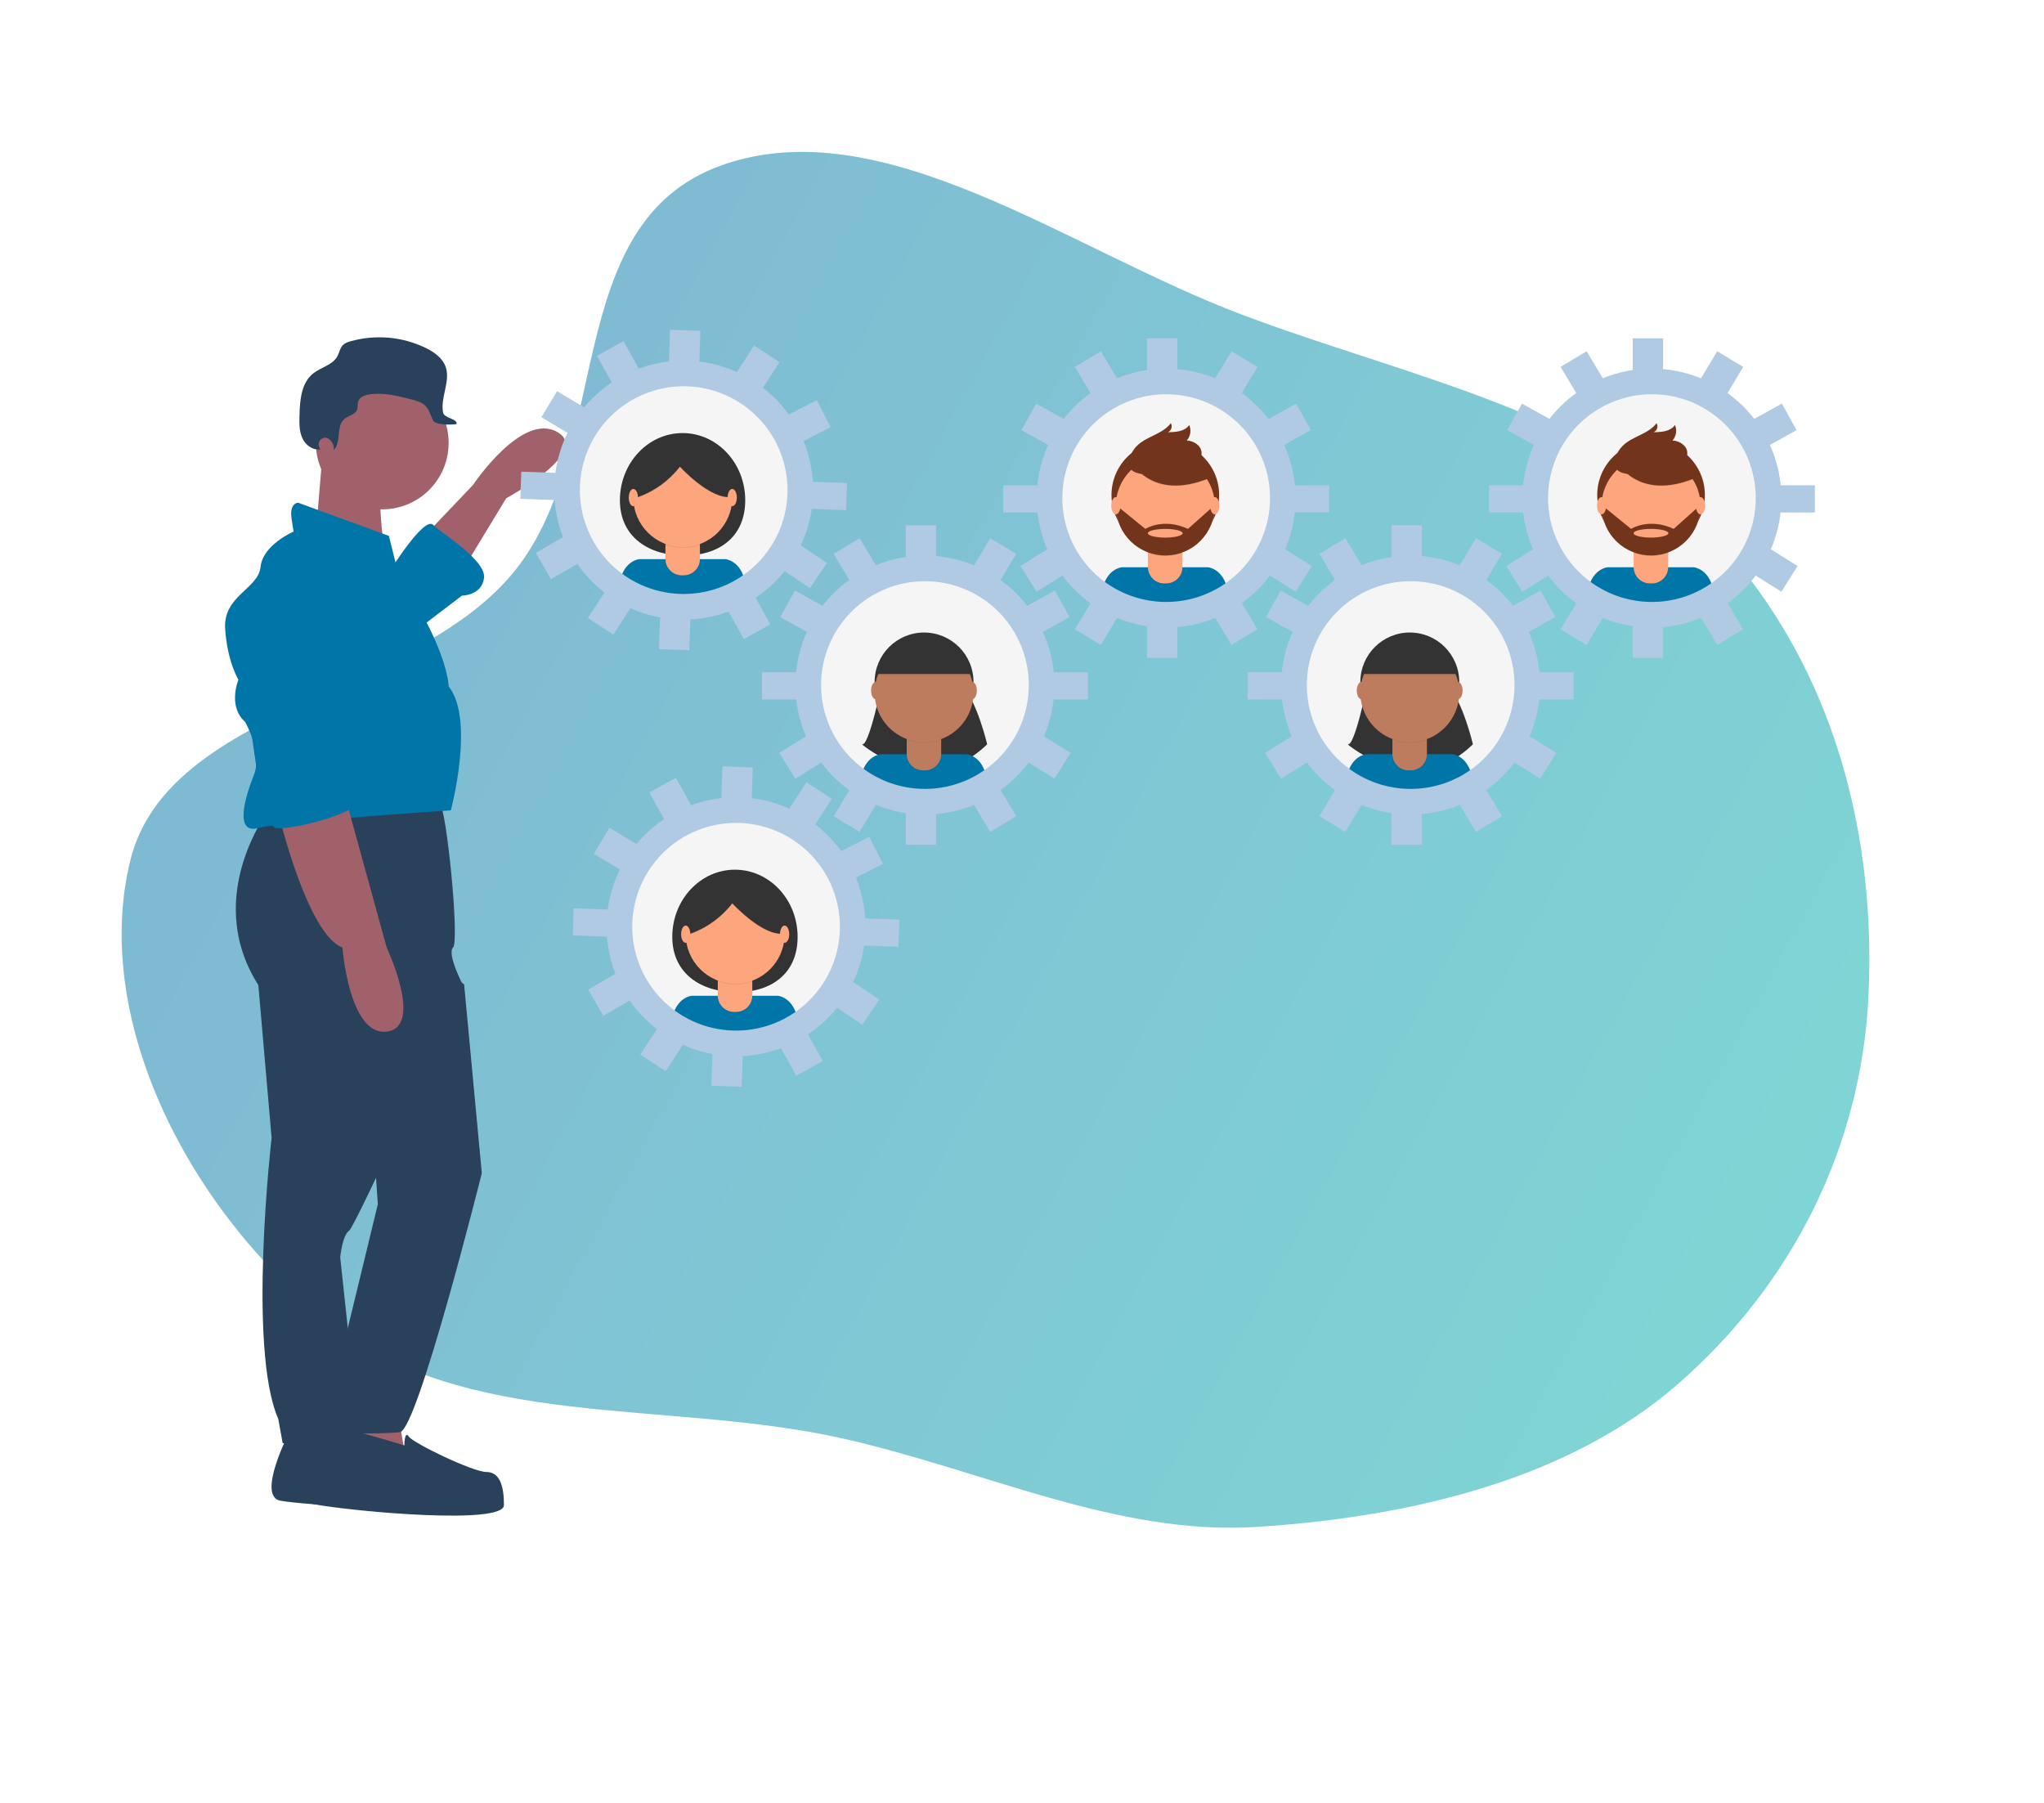 <svg width="144" height="127" viewBox="0 0 144 127" fill="none" xmlns="http://www.w3.org/2000/svg">
<path opacity="0.5" fill-rule="evenodd" clip-rule="evenodd" d="M59.246 101.304C46.846 98.547 32.651 100.842 22.998 92.989C12.854 84.737 6.498 71.427 9.188 60.582C11.816 49.987 28.81 48.978 36.014 40.514C43.325 31.924 39.31 15.753 50.84 11.643C62.163 7.606 75.285 17.568 87.487 22.162C99.376 26.639 112.794 29.128 121.006 38.064C129.445 47.249 132.162 59.197 131.632 70.204C131.124 80.729 126.305 90.477 118.139 97.556C110.587 104.103 99.684 106.851 88.538 107.56C78.621 108.191 69.242 103.526 59.246 101.304Z" fill="url(#paint0_linear)"/>
<g clip-path="url(#clip0)">
<path d="M30.203 37.438L33.321 34.164C33.321 34.164 36.75 29.02 39.245 30.423C41.739 31.826 35.659 35.1 35.659 35.1L32.541 40.244L30.203 37.438Z" fill="#A0616A"/>
<path d="M20.383 100.883C20.383 100.883 18.044 105.403 19.759 105.715C21.474 106.027 29.892 106.495 30.047 106.027C30.203 105.559 31.45 104 30.515 103.377C29.58 102.753 25.838 102.286 25.838 102.286L24.591 101.039L20.383 100.883Z" fill="#2A415C"/>
<path d="M19.135 56.768C19.135 56.768 14.147 63.003 18.2 69.395L19.135 80.151C19.135 80.151 17.421 94.96 19.603 99.948L19.915 101.663H25.371L23.968 88.568C23.968 88.568 24.124 87.01 24.591 86.698C25.059 86.386 32.697 69.55 32.697 69.55C32.697 69.55 31.45 67.212 31.918 66.745C32.386 66.277 31.45 56.924 30.983 56.612C30.515 56.3 19.135 56.768 19.135 56.768Z" fill="#2A415C"/>
<path d="M28.021 99.48L28.644 103.065L22.565 102.754L23.344 98.856L28.021 99.48Z" fill="#A0616A"/>
<path d="M26.93 35.879C29.512 35.879 31.606 33.786 31.606 31.203C31.606 28.62 29.512 26.526 26.93 26.526C24.347 26.526 22.253 28.62 22.253 31.203C22.253 33.786 24.347 35.879 26.93 35.879Z" fill="#A0616A"/>
<path d="M22.721 31.982L22.253 37.594L27.241 39.932C27.241 39.932 26.384 34.71 27.008 33.307L22.721 31.982Z" fill="#A0616A"/>
<path d="M27.865 39.621L27.397 37.75L21.006 35.412C21.006 35.412 20.383 35.412 20.538 36.503C20.694 37.594 20.694 37.439 20.694 37.439C20.694 37.439 18.512 38.374 18.356 39.933C18.2 41.492 15.706 41.959 15.862 44.297C16.018 46.636 16.797 47.883 16.797 47.883C16.797 47.883 16.018 49.754 17.265 50.845C17.265 50.845 18.512 53.027 17.888 54.586C17.265 56.145 16.485 58.795 18.2 58.327C19.915 57.859 31.762 57.08 31.762 57.08C31.762 57.08 33.477 50.689 31.606 48.35C31.606 48.35 31.606 46.948 30.203 44.142C28.8 41.336 27.865 39.621 27.865 39.621Z" fill="#0076A8"/>
<path d="M19.603 57.235C19.603 57.235 21.63 65.809 24.124 66.744C24.124 66.744 24.591 72.98 27.241 72.668C29.891 72.356 27.241 66.744 27.241 66.744L24.28 55.988L19.603 57.235Z" fill="#A0616A"/>
<path d="M27.553 40.088C27.553 40.088 29.892 36.347 30.515 36.971C31.139 37.594 34.256 39.465 34.1 40.712C33.944 41.959 32.541 41.959 32.541 41.959L29.268 44.453L27.553 40.088Z" fill="#0076A8"/>
<path d="M30.827 67.992L32.697 69.337L33.944 82.645C33.944 82.645 29.424 100.728 28.177 100.884C26.93 101.04 21.785 101.04 21.941 100.572C22.097 100.104 22.877 98.234 22.877 97.766C22.877 97.299 24.502 93.559 24.502 93.559L26.618 84.828L26.15 77.969L30.827 67.992Z" fill="#2A415C"/>
<path d="M28.488 101.818C28.488 101.818 21.941 99.792 21.63 100.26C21.318 100.727 19.238 105.441 22.149 105.968C25.059 106.495 35.503 107.43 35.503 106.027C35.503 104.624 35.191 103.689 34.256 103.689C33.321 103.689 29.112 101.662 28.8 101.195C28.488 100.727 28.488 101.818 28.488 101.818Z" fill="#2A415C"/>
<path d="M22.495 31.51C22.301 31.109 22.732 30.673 23.12 30.893L23.128 30.898C23.264 30.98 23.372 31.101 23.44 31.245C23.508 31.389 23.532 31.549 23.509 31.706C24.071 31.145 23.656 30.021 24.264 29.509C24.545 29.272 25.001 29.22 25.146 28.882C25.23 28.685 25.172 28.452 25.247 28.251C25.357 27.953 25.708 27.829 26.023 27.782C27.011 27.635 28.01 27.885 28.978 28.134C29.334 28.226 29.708 28.327 29.967 28.588C30.24 28.862 30.335 29.261 30.503 29.61C30.67 29.959 31.768 29.927 32.152 29.878C32.285 29.499 31.3 29.47 31.219 29.076C31 28 31.765 26.856 31.39 25.824C31.163 25.202 30.572 24.79 29.977 24.501C28.323 23.706 26.435 23.545 24.67 24.048C24.491 24.088 24.323 24.169 24.18 24.285C23.954 24.497 23.912 24.836 23.761 25.107C23.417 25.724 22.602 25.871 22.052 26.314C21.22 26.985 21.126 28.197 21.099 29.266C21.085 29.805 21.076 30.364 21.296 30.855C21.517 31.347 22.039 31.747 22.568 31.644C22.543 31.604 22.519 31.558 22.495 31.51Z" fill="#2A415C"/>
<path d="M23.309 41.607C22.705 41.189 21.98 40.982 21.247 41.019C20.513 41.056 19.812 41.336 19.255 41.813C18.18 42.726 17.024 44.034 17.109 45.388C17.265 47.883 18.2 58.171 19.447 58.327C20.694 58.483 25.215 57.236 25.215 56.456C25.215 55.677 24.124 54.742 24.124 54.742L25.449 46.792C25.776 44.828 24.995 42.821 23.379 41.657C23.355 41.641 23.332 41.624 23.309 41.607Z" fill="#0076A8"/>
<g opacity="0.5">
<path opacity="0.5" d="M82.157 43.115C86.59 43.115 90.183 39.521 90.183 35.088C90.183 30.655 86.59 27.061 82.157 27.061C77.724 27.061 74.13 30.655 74.13 35.088C74.13 39.521 77.724 43.115 82.157 43.115Z" fill="url(#paint1_linear)"/>
</g>
<path d="M82.172 42.894C86.512 42.894 90.03 39.376 90.03 35.036C90.03 30.697 86.512 27.179 82.172 27.179C77.833 27.179 74.315 30.697 74.315 35.036C74.315 39.376 77.833 42.894 82.172 42.894Z" fill="#F5F5F5"/>
<path d="M82.179 42.925C83.714 42.927 85.216 42.478 86.498 41.633C86.208 40.05 85.106 39.96 85.106 39.96H79.031C79.031 39.96 77.991 40.045 77.666 41.501C78.987 42.43 80.564 42.928 82.179 42.925Z" fill="#0076A8"/>
<path d="M82.096 38.663C84.191 38.663 85.889 36.965 85.889 34.871C85.889 32.776 84.191 31.078 82.096 31.078C80.002 31.078 78.304 32.776 78.304 34.871C78.304 36.965 80.002 38.663 82.096 38.663Z" fill="#72351C"/>
<path opacity="0.1" d="M80.872 38.03H83.302V40.042C83.302 40.346 83.182 40.638 82.966 40.853C82.751 41.069 82.459 41.189 82.155 41.189H82.02C81.715 41.189 81.424 41.069 81.208 40.853C80.993 40.638 80.872 40.346 80.872 40.042V38.03Z" fill="#333333"/>
<path d="M81.091 37.94H83.084C83.142 37.94 83.197 37.962 83.238 38.004C83.279 38.045 83.302 38.1 83.302 38.158V39.951C83.302 40.256 83.182 40.547 82.966 40.763C82.751 40.978 82.459 41.099 82.155 41.099H82.02C81.715 41.099 81.424 40.978 81.208 40.763C80.993 40.547 80.872 40.256 80.872 39.951V38.158C80.872 38.1 80.895 38.045 80.936 38.004C80.978 37.962 81.033 37.94 81.091 37.94Z" fill="#FDA57D"/>
<path opacity="0.1" d="M80.877 38.947C81.66 39.24 82.522 39.242 83.307 38.954V38.655H80.877V38.947Z" fill="#333333"/>
<path d="M82.097 39.11C84.02 39.11 85.58 37.55 85.58 35.627C85.58 33.703 84.02 32.144 82.097 32.144C80.173 32.144 78.613 33.703 78.613 35.627C78.613 37.55 80.173 39.11 82.097 39.11Z" fill="#FDA57D"/>
<path opacity="0.1" d="M79.615 32.458C79.615 32.458 81.083 35.438 85.224 33.707L84.26 32.196L82.551 31.582L79.615 32.458Z" fill="#333333"/>
<path d="M79.615 32.414C79.615 32.414 81.083 35.394 85.224 33.663L84.26 32.152L82.551 31.538L79.615 32.414Z" fill="#72351C"/>
<path d="M79.602 32.213C79.701 31.907 79.872 31.629 80.101 31.402C80.786 30.725 81.909 30.582 82.486 29.81C82.517 29.864 82.537 29.925 82.543 29.988C82.549 30.05 82.543 30.113 82.523 30.173C82.504 30.233 82.472 30.288 82.43 30.335C82.388 30.382 82.337 30.42 82.279 30.445C82.83 30.442 83.471 30.394 83.783 29.939C83.86 30.119 83.884 30.317 83.854 30.509C83.823 30.703 83.738 30.883 83.609 31.029C84.098 31.052 84.62 31.384 84.651 31.872C84.672 32.198 84.468 32.506 84.201 32.693C83.923 32.865 83.614 32.982 83.291 33.036C82.361 33.241 78.996 34.1 79.602 32.213Z" fill="#72351C"/>
<path d="M85.58 35.657H85.487L83.691 37.257C81.96 36.446 80.689 37.257 80.689 37.257L78.805 35.723L78.615 35.747C78.641 36.661 79.025 37.528 79.685 38.162C80.344 38.795 81.227 39.143 82.141 39.132C83.056 39.12 83.929 38.749 84.572 38.099C85.216 37.449 85.577 36.572 85.58 35.657V35.657ZM82.091 37.87C81.414 37.87 80.864 37.733 80.864 37.563C80.864 37.394 81.414 37.257 82.091 37.257C82.769 37.257 83.318 37.394 83.318 37.563C83.318 37.733 82.769 37.87 82.091 37.87Z" fill="#72351C"/>
<path d="M78.612 36.231C78.791 36.231 78.936 35.959 78.936 35.623C78.936 35.288 78.791 35.016 78.612 35.016C78.433 35.016 78.288 35.288 78.288 35.623C78.288 35.959 78.433 36.231 78.612 36.231Z" fill="#FDA57D"/>
<path d="M85.579 36.231C85.758 36.231 85.903 35.959 85.903 35.623C85.903 35.288 85.758 35.016 85.579 35.016C85.4 35.016 85.255 35.288 85.255 35.623C85.255 35.959 85.4 36.231 85.579 36.231Z" fill="#FDA57D"/>
<g opacity="0.5">
<path opacity="0.5" d="M65.161 56.283C69.594 56.283 73.188 52.689 73.188 48.256C73.188 43.823 69.594 40.23 65.161 40.23C60.728 40.23 57.135 43.823 57.135 48.256C57.135 52.689 60.728 56.283 65.161 56.283Z" fill="url(#paint2_linear)"/>
</g>
<path d="M65.162 56.07C69.501 56.07 73.019 52.552 73.019 48.213C73.019 43.873 69.501 40.355 65.162 40.355C60.822 40.355 57.304 43.873 57.304 48.213C57.304 52.552 60.822 56.07 65.162 56.07Z" fill="#F5F5F5"/>
<path d="M62.095 48.282C62.095 48.282 61.204 52.671 60.718 52.428C60.718 52.428 65.407 56.478 69.547 52.428C69.547 52.428 68.818 49.335 67.765 48.282H62.095Z" fill="#333333"/>
<path d="M65.183 56.094C66.719 56.096 68.221 55.647 69.502 54.801C69.213 53.219 68.111 53.129 68.111 53.129H62.036C62.036 53.129 60.996 53.214 60.671 54.67C61.992 55.599 63.568 56.096 65.183 56.094Z" fill="#0076A8"/>
<path d="M65.101 51.523C67.024 51.523 68.584 49.964 68.584 48.04C68.584 46.116 67.024 44.557 65.101 44.557C63.177 44.557 61.618 46.116 61.618 48.04C61.618 49.964 63.177 51.523 65.101 51.523Z" fill="#333333"/>
<path opacity="0.1" d="M63.877 51.198H66.307V53.21C66.307 53.514 66.186 53.806 65.971 54.021C65.756 54.236 65.464 54.357 65.16 54.357H65.024C64.72 54.357 64.428 54.236 64.213 54.021C63.998 53.806 63.877 53.514 63.877 53.21V51.198Z" fill="#333333"/>
<path d="M64.096 51.108H66.088C66.146 51.108 66.202 51.132 66.243 51.172C66.284 51.214 66.307 51.269 66.307 51.327V53.12C66.307 53.425 66.186 53.716 65.971 53.931C65.756 54.147 65.464 54.268 65.16 54.268H65.024C64.72 54.268 64.428 54.147 64.213 53.931C63.998 53.716 63.877 53.425 63.877 53.12V51.327C63.877 51.269 63.9 51.214 63.941 51.172C63.982 51.132 64.038 51.108 64.096 51.108H64.096Z" fill="#BE7C5E"/>
<path opacity="0.1" d="M63.881 52.116C64.665 52.409 65.527 52.411 66.311 52.123V51.824H63.881V52.116Z" fill="#333333"/>
<path d="M65.101 52.279C67.024 52.279 68.584 50.719 68.584 48.796C68.584 46.872 67.024 45.312 65.101 45.312C63.177 45.312 61.618 46.872 61.618 48.796C61.618 50.719 63.177 52.279 65.101 52.279Z" fill="#BE7C5E"/>
<path d="M61.771 47.472H68.413C68.413 47.472 67.846 44.79 65.335 44.961C62.824 45.132 61.771 47.472 61.771 47.472Z" fill="#333333"/>
<path d="M61.69 49.254C61.869 49.254 62.014 48.982 62.014 48.647C62.014 48.311 61.869 48.039 61.69 48.039C61.511 48.039 61.366 48.311 61.366 48.647C61.366 48.982 61.511 49.254 61.69 49.254Z" fill="#BE7C5E"/>
<path d="M68.494 49.254C68.673 49.254 68.818 48.982 68.818 48.647C68.818 48.311 68.673 48.039 68.494 48.039C68.315 48.039 68.17 48.311 68.17 48.647C68.17 48.982 68.315 49.254 68.494 49.254Z" fill="#BE7C5E"/>
<path opacity="0.1" d="M61.771 47.562H68.413C68.413 47.562 67.846 44.88 65.335 45.051C62.824 45.222 61.771 47.562 61.771 47.562Z" fill="#333333"/>
<path d="M65.161 40.941C66.608 40.941 68.023 41.37 69.226 42.173C70.429 42.977 71.367 44.12 71.92 45.457C72.474 46.794 72.619 48.265 72.337 49.684C72.054 51.103 71.358 52.406 70.335 53.43C69.311 54.453 68.008 55.15 66.589 55.432C65.169 55.714 63.699 55.569 62.362 55.016C61.025 54.462 59.882 53.524 59.078 52.321C58.275 51.118 57.845 49.703 57.845 48.256C57.845 47.296 58.035 46.344 58.402 45.457C58.77 44.569 59.309 43.763 59.988 43.083C60.667 42.404 61.474 41.865 62.362 41.497C63.249 41.13 64.201 40.941 65.161 40.941ZM65.161 39.134C63.357 39.134 61.593 39.669 60.093 40.671C58.593 41.674 57.424 43.098 56.733 44.765C56.043 46.432 55.862 48.267 56.214 50.036C56.566 51.806 57.435 53.431 58.711 54.707C59.986 55.983 61.612 56.852 63.382 57.204C65.151 57.556 66.986 57.375 68.652 56.685C70.319 55.994 71.744 54.825 72.746 53.325C73.749 51.825 74.284 50.061 74.284 48.256C74.281 45.838 73.319 43.519 71.609 41.809C69.899 40.099 67.58 39.136 65.161 39.134Z" fill="#AFCAE2"/>
<path d="M65.949 37.001H63.811V39.252H65.949V37.001Z" fill="#AFCAE2"/>
<path d="M69.763 37.913L68.604 39.843L70.437 40.944L71.596 39.015L69.763 37.913Z" fill="#AFCAE2"/>
<path d="M74.318 41.599L72.349 42.69L73.386 44.561L75.355 43.469L74.318 41.599Z" fill="#AFCAE2"/>
<path d="M73.514 51.845L72.38 53.658L74.29 54.851L75.423 53.038L73.514 51.845Z" fill="#AFCAE2"/>
<path d="M56.005 41.599L54.968 43.47L56.937 44.561L57.973 42.691L56.005 41.599Z" fill="#AFCAE2"/>
<path d="M56.809 51.845L54.9 53.038L56.033 54.852L57.942 53.659L56.809 51.845Z" fill="#AFCAE2"/>
<path d="M60.56 37.913L58.727 39.015L59.886 40.944L61.719 39.843L60.56 37.913Z" fill="#AFCAE2"/>
<path d="M65.949 57.261H63.811V59.512H65.949V57.261Z" fill="#AFCAE2"/>
<path d="M70.437 55.569L68.604 56.67L69.763 58.599L71.596 57.498L70.437 55.569Z" fill="#AFCAE2"/>
<path d="M59.886 55.569L58.727 57.498L60.56 58.599L61.719 56.67L59.886 55.569Z" fill="#AFCAE2"/>
<path d="M56.27 47.355H53.681V49.269H56.27V47.355Z" fill="#AFCAE2"/>
<path d="M74.053 49.27H76.642V47.356H74.053V49.27Z" fill="#AFCAE2"/>
<path d="M82.157 27.771C83.604 27.771 85.018 28.201 86.221 29.005C87.424 29.808 88.362 30.951 88.916 32.288C89.47 33.625 89.615 35.096 89.332 36.515C89.05 37.934 88.353 39.237 87.33 40.261C86.307 41.284 85.003 41.981 83.584 42.263C82.165 42.545 80.694 42.4 79.357 41.846C78.02 41.293 76.878 40.355 76.074 39.152C75.27 37.949 74.841 36.534 74.841 35.087C74.841 33.147 75.612 31.286 76.984 29.914C78.356 28.542 80.216 27.771 82.157 27.771ZM82.157 25.965C80.353 25.965 78.589 26.5 77.089 27.502C75.588 28.505 74.419 29.93 73.729 31.596C73.038 33.263 72.858 35.098 73.21 36.867C73.561 38.637 74.43 40.262 75.706 41.538C76.982 42.814 78.608 43.683 80.377 44.035C82.147 44.387 83.981 44.206 85.648 43.516C87.315 42.825 88.74 41.656 89.742 40.156C90.744 38.656 91.279 36.892 91.279 35.087C91.277 32.669 90.315 30.35 88.605 28.64C86.894 26.93 84.576 25.968 82.157 25.965Z" fill="#AFCAE2"/>
<path d="M82.945 23.832H80.806V26.083H82.945V23.832Z" fill="#AFCAE2"/>
<path d="M86.758 24.744L85.599 26.674L87.432 27.775L88.591 25.846L86.758 24.744Z" fill="#AFCAE2"/>
<path d="M91.314 28.431L89.345 29.523L90.382 31.393L92.35 30.302L91.314 28.431Z" fill="#AFCAE2"/>
<path d="M90.509 38.677L89.376 40.49L91.285 41.683L92.418 39.87L90.509 38.677Z" fill="#AFCAE2"/>
<path d="M73 28.431L71.963 30.302L73.932 31.393L74.969 29.523L73 28.431Z" fill="#AFCAE2"/>
<path d="M73.804 38.676L71.895 39.869L73.029 41.683L74.938 40.49L73.804 38.676Z" fill="#AFCAE2"/>
<path d="M77.555 24.744L75.722 25.846L76.882 27.775L78.715 26.674L77.555 24.744Z" fill="#AFCAE2"/>
<path d="M82.945 44.092H80.806V46.343H82.945V44.092Z" fill="#AFCAE2"/>
<path d="M87.433 42.4L85.6 43.501L86.759 45.431L88.592 44.329L87.433 42.4Z" fill="#AFCAE2"/>
<path d="M76.882 42.401L75.722 44.33L77.555 45.431L78.715 43.502L76.882 42.401Z" fill="#AFCAE2"/>
<path d="M73.265 34.188H70.676V36.101H73.265V34.188Z" fill="#AFCAE2"/>
<path d="M91.049 36.101H93.637V34.187H91.049V36.101Z" fill="#AFCAE2"/>
<g opacity="0.5">
<path opacity="0.5" d="M48.164 42.541C52.597 42.541 56.191 38.948 56.191 34.515C56.191 30.082 52.597 26.488 48.164 26.488C43.731 26.488 40.137 30.082 40.137 34.515C40.137 38.948 43.731 42.541 48.164 42.541Z" fill="url(#paint3_linear)"/>
</g>
<path d="M48.18 42.321C52.519 42.321 56.037 38.803 56.037 34.464C56.037 30.124 52.519 26.606 48.18 26.606C43.84 26.606 40.322 30.124 40.322 34.464C40.322 38.803 43.84 42.321 48.18 42.321Z" fill="#F5F5F5"/>
<path d="M52.502 35.238C52.502 37.852 50.624 39.138 48.186 39.138C45.748 39.138 43.672 37.852 43.672 35.238C43.672 32.625 45.649 30.506 48.087 30.506C50.526 30.506 52.502 32.625 52.502 35.238Z" fill="#333333"/>
<path d="M48.186 42.353C49.721 42.355 51.223 41.906 52.505 41.06C52.215 39.478 51.114 39.388 51.114 39.388H45.038C45.038 39.388 43.998 39.473 43.674 40.929C44.995 41.858 46.571 42.355 48.186 42.353Z" fill="#0076A8"/>
<path opacity="0.1" d="M46.88 37.457H49.31V39.469C49.31 39.773 49.189 40.065 48.974 40.28C48.758 40.495 48.467 40.616 48.162 40.616H48.027C47.722 40.616 47.431 40.495 47.216 40.28C47 40.065 46.88 39.773 46.88 39.469V37.457H46.88Z" fill="#333333"/>
<path d="M47.098 37.367H49.091C49.149 37.367 49.205 37.39 49.245 37.431C49.287 37.472 49.31 37.528 49.31 37.586V39.379C49.31 39.683 49.189 39.975 48.974 40.19C48.758 40.406 48.467 40.526 48.162 40.526H48.027C47.722 40.526 47.431 40.406 47.216 40.19C47 39.975 46.88 39.683 46.88 39.379V37.586C46.88 37.528 46.903 37.472 46.944 37.431C46.985 37.39 47.04 37.367 47.098 37.367V37.367Z" fill="#FDA57D"/>
<path opacity="0.1" d="M46.884 38.375C47.667 38.667 48.529 38.67 49.314 38.382V38.083H46.884V38.375Z" fill="#333333"/>
<path d="M48.103 38.538C50.027 38.538 51.587 36.978 51.587 35.054C51.587 33.131 50.027 31.571 48.103 31.571C46.18 31.571 44.62 33.131 44.62 35.054C44.62 36.978 46.18 38.538 48.103 38.538Z" fill="#FDA57D"/>
<path opacity="0.1" d="M44.089 35.282C44.089 35.282 46.258 35.019 47.901 32.916C47.901 32.916 50.07 35.304 51.582 35.041C51.582 35.041 52.458 34.121 51.582 33.201C50.706 32.28 50.026 31.119 48.865 31.273C47.704 31.426 46.28 31.492 45.666 32.039C45.053 32.587 44.089 35.282 44.089 35.282Z" fill="#333333"/>
<path d="M44.089 35.238C44.089 35.238 46.258 34.975 47.901 32.872C47.901 32.872 50.07 35.26 51.582 34.997C51.582 34.997 52.458 34.077 51.582 33.157C50.706 32.236 50.026 31.075 48.865 31.229C47.704 31.382 46.28 31.448 45.666 31.995C45.053 32.543 44.089 35.238 44.089 35.238Z" fill="#333333"/>
<path d="M44.619 35.658C44.798 35.658 44.943 35.386 44.943 35.051C44.943 34.715 44.798 34.443 44.619 34.443C44.44 34.443 44.295 34.715 44.295 35.051C44.295 35.386 44.44 35.658 44.619 35.658Z" fill="#FDA57D"/>
<path d="M51.586 35.658C51.765 35.658 51.91 35.386 51.91 35.051C51.91 34.715 51.765 34.443 51.586 34.443C51.407 34.443 51.262 34.715 51.262 35.051C51.262 35.386 51.407 35.658 51.586 35.658Z" fill="#FDA57D"/>
<path d="M48.161 27.209C48.247 27.209 48.333 27.21 48.42 27.213C50.336 27.28 52.15 28.097 53.471 29.488C54.791 30.878 55.513 32.732 55.48 34.65C55.448 36.567 54.663 38.395 53.296 39.74C51.929 41.086 50.088 41.84 48.17 41.841C48.085 41.841 47.998 41.84 47.912 41.837C45.995 41.77 44.181 40.953 42.861 39.563C41.54 38.172 40.819 36.318 40.851 34.4C40.884 32.483 41.668 30.655 43.035 29.31C44.403 27.965 46.243 27.21 48.161 27.209ZM48.162 25.402V27.209L48.162 25.402C45.77 25.404 43.474 26.344 41.769 28.021C40.064 29.698 39.086 31.977 39.045 34.369C39.004 36.76 39.903 39.072 41.55 40.806C43.197 42.541 45.459 43.559 47.849 43.642C47.956 43.646 48.064 43.648 48.17 43.648C50.562 43.647 52.858 42.706 54.563 41.029C56.268 39.352 57.246 37.072 57.287 34.681C57.328 32.29 56.428 29.978 54.781 28.244C53.135 26.509 50.873 25.491 48.482 25.408C48.376 25.404 48.268 25.402 48.162 25.402Z" fill="#AFCAE2"/>
<path d="M47.206 23.23L47.128 25.48L49.266 25.554L49.344 23.304L47.206 23.23Z" fill="#AFCAE2"/>
<path d="M53.124 24.347L51.898 26.235L53.692 27.4L54.918 25.512L53.124 24.347Z" fill="#AFCAE2"/>
<path d="M57.548 28.189L55.543 29.212L56.514 31.117L58.519 30.095L57.548 28.189Z" fill="#AFCAE2"/>
<path d="M56.389 38.401L55.193 40.174L57.06 41.432L58.255 39.659L56.389 38.401Z" fill="#AFCAE2"/>
<path d="M39.246 27.554L38.145 29.388L40.074 30.547L41.175 28.713L39.246 27.554Z" fill="#AFCAE2"/>
<path d="M39.694 37.821L37.745 38.947L38.814 40.799L40.764 39.673L39.694 37.821Z" fill="#AFCAE2"/>
<path d="M43.926 24.028L42.056 25.065L43.147 27.034L45.018 25.997L43.926 24.028Z" fill="#AFCAE2"/>
<path d="M46.504 43.477L46.425 45.727L48.563 45.801L48.641 43.551L46.504 43.477Z" fill="#AFCAE2"/>
<path d="M53.184 42.016L51.314 43.053L52.406 45.021L54.276 43.984L53.184 42.016Z" fill="#AFCAE2"/>
<path d="M42.64 41.65L41.414 43.538L43.208 44.702L44.434 42.814L42.64 41.65Z" fill="#AFCAE2"/>
<path d="M39.311 33.316L36.724 33.227L36.657 35.139L39.245 35.229L39.311 33.316Z" fill="#AFCAE2"/>
<path d="M57.017 35.846L59.604 35.935L59.671 34.023L57.084 33.934L57.017 35.846Z" fill="#AFCAE2"/>
<g opacity="0.5">
<path opacity="0.5" d="M51.854 73.298C56.287 73.298 59.88 69.705 59.88 65.272C59.88 60.839 56.287 57.245 51.854 57.245C47.421 57.245 43.827 60.839 43.827 65.272C43.827 69.705 47.421 73.298 51.854 73.298Z" fill="url(#paint4_linear)"/>
</g>
<path d="M51.869 73.078C56.209 73.078 59.727 69.56 59.727 65.221C59.727 60.881 56.209 57.363 51.869 57.363C47.53 57.363 44.012 60.881 44.012 65.221C44.012 69.56 47.53 73.078 51.869 73.078Z" fill="#F5F5F5"/>
<path d="M56.192 65.995C56.192 68.609 54.314 69.895 51.876 69.895C49.437 69.895 47.362 68.609 47.362 65.995C47.362 63.382 49.339 61.263 51.777 61.263C54.215 61.263 56.192 63.382 56.192 65.995Z" fill="#333333"/>
<path d="M51.876 73.109C53.411 73.112 54.913 72.662 56.195 71.817C55.905 70.235 54.803 70.144 54.803 70.144H48.728C48.728 70.144 47.688 70.23 47.363 71.686C48.684 72.615 50.261 73.112 51.876 73.109Z" fill="#0076A8"/>
<path opacity="0.1" d="M50.569 68.214H52.999V70.226C52.999 70.53 52.879 70.822 52.663 71.037C52.448 71.252 52.156 71.373 51.852 71.373H51.717C51.412 71.373 51.12 71.252 50.905 71.037C50.69 70.822 50.569 70.53 50.569 70.226V68.214H50.569Z" fill="#333333"/>
<path d="M50.788 68.124H52.781C52.839 68.124 52.894 68.147 52.935 68.188C52.976 68.229 52.999 68.285 52.999 68.343V70.136C52.999 70.44 52.879 70.732 52.663 70.947C52.448 71.162 52.156 71.283 51.852 71.283H51.717C51.412 71.283 51.12 71.162 50.905 70.947C50.69 70.732 50.569 70.44 50.569 70.136V68.343C50.569 68.285 50.592 68.229 50.633 68.188C50.674 68.147 50.73 68.124 50.788 68.124V68.124Z" fill="#FDA57D"/>
<path opacity="0.1" d="M50.574 69.132C51.357 69.424 52.219 69.427 53.004 69.138V68.84H50.574V69.132Z" fill="#333333"/>
<path d="M51.793 69.294C53.717 69.294 55.276 67.735 55.276 65.811C55.276 63.888 53.717 62.328 51.793 62.328C49.87 62.328 48.31 63.888 48.31 65.811C48.31 67.735 49.87 69.294 51.793 69.294Z" fill="#FDA57D"/>
<path opacity="0.1" d="M47.778 66.039C47.778 66.039 49.947 65.776 51.591 63.673C51.591 63.673 53.76 66.061 55.272 65.798C55.272 65.798 56.148 64.878 55.272 63.957C54.395 63.037 53.716 61.876 52.555 62.029C51.394 62.183 49.969 62.248 49.356 62.796C48.742 63.344 47.778 66.039 47.778 66.039Z" fill="#333333"/>
<path d="M47.778 65.995C47.778 65.995 49.947 65.732 51.591 63.629C51.591 63.629 53.76 66.017 55.272 65.754C55.272 65.754 56.148 64.834 55.272 63.913C54.395 62.993 53.716 61.832 52.555 61.985C51.394 62.139 49.969 62.205 49.356 62.752C48.742 63.3 47.778 65.995 47.778 65.995Z" fill="#333333"/>
<path d="M48.309 66.415C48.488 66.415 48.633 66.143 48.633 65.808C48.633 65.472 48.488 65.2 48.309 65.2C48.13 65.2 47.985 65.472 47.985 65.808C47.985 66.143 48.13 66.415 48.309 66.415Z" fill="#FDA57D"/>
<path d="M55.276 66.415C55.455 66.415 55.6 66.143 55.6 65.808C55.6 65.472 55.455 65.2 55.276 65.2C55.097 65.2 54.952 65.472 54.952 65.808C54.952 66.143 55.097 66.415 55.276 66.415Z" fill="#FDA57D"/>
<path d="M51.851 57.966C51.937 57.966 52.023 57.967 52.109 57.97C54.026 58.037 55.84 58.854 57.161 60.244C58.481 61.635 59.203 63.489 59.17 65.407C59.138 67.324 58.353 69.152 56.986 70.497C55.619 71.842 53.778 72.597 51.86 72.598C51.774 72.598 51.688 72.596 51.602 72.593C49.685 72.527 47.871 71.71 46.55 70.319C45.23 68.929 44.508 67.075 44.541 65.157C44.574 63.24 45.358 61.411 46.725 60.066C48.092 58.721 49.933 57.967 51.851 57.966ZM51.852 56.159V57.966L51.851 56.159C49.46 56.16 47.164 57.101 45.459 58.778C43.754 60.455 42.775 62.734 42.734 65.126C42.693 67.517 43.593 69.829 45.24 71.563C46.887 73.298 49.149 74.316 51.539 74.399C51.646 74.403 51.754 74.405 51.86 74.405C54.252 74.403 56.547 73.463 58.252 71.786C59.958 70.109 60.936 67.829 60.977 65.438C61.018 63.047 60.118 60.735 58.471 59.001C56.824 57.266 54.562 56.248 52.172 56.165C52.065 56.161 51.958 56.159 51.852 56.159Z" fill="#AFCAE2"/>
<path d="M50.896 53.987L50.818 56.236L52.956 56.31L53.034 54.061L50.896 53.987Z" fill="#AFCAE2"/>
<path d="M56.813 55.104L55.588 56.992L57.382 58.157L58.607 56.268L56.813 55.104Z" fill="#AFCAE2"/>
<path d="M61.238 58.946L59.232 59.969L60.204 61.874L62.209 60.852L61.238 58.946Z" fill="#AFCAE2"/>
<path d="M60.078 69.157L58.883 70.931L60.749 72.189L61.945 70.416L60.078 69.157Z" fill="#AFCAE2"/>
<path d="M42.935 58.311L41.834 60.145L43.764 61.303L44.865 59.47L42.935 58.311Z" fill="#AFCAE2"/>
<path d="M43.384 68.578L41.434 69.704L42.504 71.556L44.453 70.43L43.384 68.578Z" fill="#AFCAE2"/>
<path d="M47.615 54.785L45.745 55.822L46.837 57.791L48.707 56.754L47.615 54.785Z" fill="#AFCAE2"/>
<path d="M50.193 74.234L50.115 76.483L52.252 76.558L52.331 74.308L50.193 74.234Z" fill="#AFCAE2"/>
<path d="M56.874 72.772L55.004 73.81L56.096 75.778L57.966 74.741L56.874 72.772Z" fill="#AFCAE2"/>
<path d="M46.33 72.407L45.104 74.295L46.898 75.459L48.123 73.571L46.33 72.407Z" fill="#AFCAE2"/>
<path d="M43.001 64.073L40.413 63.983L40.347 65.896L42.934 65.986L43.001 64.073Z" fill="#AFCAE2"/>
<path d="M60.707 66.603L63.294 66.692L63.36 64.78L60.773 64.69L60.707 66.603Z" fill="#AFCAE2"/>
</g>
<g opacity="0.5">
<path opacity="0.5" d="M116.377 43.114C120.81 43.114 124.403 39.52 124.403 35.087C124.403 30.654 120.81 27.061 116.377 27.061C111.944 27.061 108.35 30.654 108.35 35.087C108.35 39.52 111.944 43.114 116.377 43.114Z" fill="url(#paint5_linear)"/>
</g>
<path d="M116.392 42.894C120.732 42.894 124.25 39.376 124.25 35.036C124.25 30.697 120.732 27.179 116.392 27.179C112.053 27.179 108.535 30.697 108.535 35.036C108.535 39.376 112.053 42.894 116.392 42.894Z" fill="#F5F5F5"/>
<path d="M116.398 42.924C117.934 42.926 119.436 42.477 120.718 41.632C120.428 40.049 119.326 39.959 119.326 39.959H113.251C113.251 39.959 112.211 40.044 111.886 41.5C113.207 42.429 114.783 42.926 116.398 42.924Z" fill="#0076A8"/>
<path d="M116.316 38.663C118.411 38.663 120.109 36.965 120.109 34.871C120.109 32.776 118.411 31.078 116.316 31.078C114.222 31.078 112.524 32.776 112.524 34.871C112.524 36.965 114.222 38.663 116.316 38.663Z" fill="#72351C"/>
<path opacity="0.1" d="M115.092 38.029H117.522V40.041C117.522 40.345 117.401 40.637 117.186 40.852C116.971 41.068 116.679 41.188 116.375 41.188H116.239C115.935 41.188 115.643 41.068 115.428 40.852C115.213 40.637 115.092 40.345 115.092 40.041V38.029Z" fill="#333333"/>
<path d="M115.311 37.94H117.303C117.361 37.94 117.417 37.962 117.458 38.004C117.499 38.045 117.522 38.1 117.522 38.158V39.951C117.522 40.256 117.401 40.547 117.186 40.763C116.971 40.978 116.679 41.099 116.375 41.099H116.239C115.935 41.099 115.643 40.978 115.428 40.763C115.213 40.547 115.092 40.256 115.092 39.951V38.158C115.092 38.1 115.115 38.045 115.156 38.004C115.197 37.962 115.253 37.94 115.311 37.94Z" fill="#FDA57D"/>
<path opacity="0.1" d="M115.097 38.947C115.88 39.24 116.742 39.242 117.527 38.954V38.655H115.097V38.947Z" fill="#333333"/>
<path d="M116.316 39.11C118.24 39.11 119.799 37.55 119.799 35.627C119.799 33.703 118.24 32.144 116.316 32.144C114.392 32.144 112.833 33.703 112.833 35.627C112.833 37.55 114.392 39.11 116.316 39.11Z" fill="#FDA57D"/>
<path opacity="0.1" d="M113.835 32.458C113.835 32.458 115.303 35.438 119.444 33.707L118.48 32.196L116.771 31.582L113.835 32.458Z" fill="#333333"/>
<path d="M113.835 32.414C113.835 32.414 115.303 35.394 119.444 33.663L118.48 32.152L116.771 31.538L113.835 32.414Z" fill="#72351C"/>
<path d="M113.822 32.213C113.921 31.907 114.092 31.629 114.321 31.402C115.006 30.725 116.129 30.582 116.705 29.81C116.737 29.864 116.756 29.925 116.763 29.988C116.769 30.05 116.763 30.113 116.743 30.173C116.724 30.233 116.692 30.288 116.65 30.335C116.608 30.382 116.556 30.42 116.499 30.445C117.05 30.442 117.69 30.394 118.002 29.939C118.08 30.119 118.104 30.317 118.073 30.509C118.042 30.703 117.958 30.883 117.828 31.029C118.318 31.052 118.84 31.384 118.871 31.872C118.892 32.198 118.688 32.506 118.421 32.693C118.143 32.865 117.833 32.982 117.511 33.036C116.581 33.241 113.215 34.1 113.822 32.213Z" fill="#72351C"/>
<path d="M119.799 35.656H119.707L117.91 37.256C116.179 36.445 114.909 37.256 114.909 37.256L113.024 35.722L112.834 35.746C112.86 36.66 113.245 37.527 113.904 38.161C114.564 38.794 115.447 39.142 116.361 39.131C117.275 39.119 118.149 38.748 118.792 38.098C119.435 37.448 119.797 36.571 119.799 35.656V35.656ZM116.311 37.869C115.633 37.869 115.084 37.732 115.084 37.562C115.084 37.393 115.633 37.256 116.311 37.256C116.989 37.256 117.538 37.393 117.538 37.562C117.538 37.732 116.989 37.869 116.311 37.869Z" fill="#72351C"/>
<path d="M112.832 36.231C113.011 36.231 113.156 35.959 113.156 35.623C113.156 35.288 113.011 35.016 112.832 35.016C112.653 35.016 112.508 35.288 112.508 35.623C112.508 35.959 112.653 36.231 112.832 36.231Z" fill="#FDA57D"/>
<path d="M119.799 36.231C119.978 36.231 120.123 35.959 120.123 35.623C120.123 35.288 119.978 35.016 119.799 35.016C119.62 35.016 119.475 35.288 119.475 35.623C119.475 35.959 119.62 36.231 119.799 36.231Z" fill="#FDA57D"/>
<g opacity="0.5">
<path opacity="0.5" d="M99.381 56.283C103.814 56.283 107.408 52.689 107.408 48.256C107.408 43.823 103.814 40.23 99.381 40.23C94.948 40.23 91.355 43.823 91.355 48.256C91.355 52.689 94.948 56.283 99.381 56.283Z" fill="url(#paint6_linear)"/>
</g>
<path d="M99.381 56.069C103.721 56.069 107.239 52.551 107.239 48.212C107.239 43.872 103.721 40.355 99.381 40.355C95.042 40.355 91.524 43.872 91.524 48.212C91.524 52.551 95.042 56.069 99.381 56.069Z" fill="#F5F5F5"/>
<path d="M96.314 48.282C96.314 48.282 95.423 52.671 94.937 52.428C94.937 52.428 99.627 56.478 103.767 52.428C103.767 52.428 103.038 49.335 101.985 48.282H96.314Z" fill="#333333"/>
<path d="M99.403 56.093C100.938 56.095 102.44 55.646 103.722 54.8C103.433 53.218 102.331 53.128 102.331 53.128H96.255C96.255 53.128 95.216 53.213 94.891 54.669C96.212 55.598 97.788 56.096 99.403 56.093Z" fill="#0076A8"/>
<path d="M99.321 51.522C101.244 51.522 102.804 49.962 102.804 48.039C102.804 46.115 101.244 44.556 99.321 44.556C97.397 44.556 95.837 46.115 95.837 48.039C95.837 49.962 97.397 51.522 99.321 51.522Z" fill="#333333"/>
<path opacity="0.1" d="M98.097 51.198H100.527V53.21C100.527 53.514 100.406 53.806 100.191 54.021C99.976 54.236 99.684 54.357 99.379 54.357H99.244C98.94 54.357 98.648 54.236 98.433 54.021C98.218 53.806 98.097 53.514 98.097 53.21V51.198Z" fill="#333333"/>
<path d="M98.316 51.108H100.308C100.366 51.108 100.422 51.132 100.463 51.172C100.504 51.214 100.527 51.269 100.527 51.327V53.12C100.527 53.425 100.406 53.716 100.191 53.931C99.976 54.147 99.684 54.268 99.379 54.268H99.244C98.94 54.268 98.648 54.147 98.433 53.931C98.218 53.716 98.097 53.425 98.097 53.12V51.327C98.097 51.269 98.12 51.214 98.161 51.172C98.202 51.132 98.257 51.108 98.316 51.108H98.316Z" fill="#BE7C5E"/>
<path opacity="0.1" d="M98.101 52.116C98.884 52.409 99.746 52.411 100.531 52.123V51.824H98.101V52.116Z" fill="#333333"/>
<path d="M99.321 52.279C101.244 52.279 102.804 50.719 102.804 48.796C102.804 46.872 101.244 45.312 99.321 45.312C97.397 45.312 95.837 46.872 95.837 48.796C95.837 50.719 97.397 52.279 99.321 52.279Z" fill="#BE7C5E"/>
<path d="M95.99 47.472H102.633C102.633 47.472 102.066 44.79 99.555 44.961C97.043 45.132 95.99 47.472 95.99 47.472Z" fill="#333333"/>
<path d="M95.909 49.254C96.088 49.254 96.234 48.982 96.234 48.647C96.234 48.311 96.088 48.039 95.909 48.039C95.731 48.039 95.585 48.311 95.585 48.647C95.585 48.982 95.731 49.254 95.909 49.254Z" fill="#BE7C5E"/>
<path d="M102.714 49.254C102.893 49.254 103.038 48.982 103.038 48.647C103.038 48.311 102.893 48.039 102.714 48.039C102.535 48.039 102.39 48.311 102.39 48.647C102.39 48.982 102.535 49.254 102.714 49.254Z" fill="#BE7C5E"/>
<path opacity="0.1" d="M95.99 47.562H102.633C102.633 47.562 102.066 44.88 99.555 45.051C97.043 45.222 95.99 47.562 95.99 47.562Z" fill="#333333"/>
<path d="M99.381 40.941C100.828 40.941 102.242 41.37 103.446 42.173C104.649 42.977 105.586 44.12 106.14 45.457C106.694 46.794 106.839 48.265 106.556 49.684C106.274 51.103 105.577 52.406 104.554 53.43C103.531 54.453 102.227 55.15 100.808 55.432C99.389 55.714 97.918 55.569 96.581 55.016C95.245 54.462 94.102 53.524 93.298 52.321C92.494 51.118 92.065 49.703 92.065 48.256C92.065 47.296 92.254 46.344 92.622 45.457C92.99 44.569 93.529 43.763 94.208 43.083C94.887 42.404 95.694 41.865 96.581 41.497C97.469 41.13 98.42 40.941 99.381 40.941ZM99.381 39.134C97.577 39.134 95.813 39.669 94.313 40.671C92.813 41.674 91.643 43.098 90.953 44.765C90.262 46.432 90.082 48.267 90.434 50.036C90.786 51.806 91.655 53.431 92.93 54.707C94.206 55.983 95.832 56.852 97.601 57.204C99.371 57.556 101.205 57.375 102.872 56.685C104.539 55.994 105.964 54.825 106.966 53.325C107.969 51.825 108.504 50.061 108.504 48.256C108.501 45.838 107.539 43.519 105.829 41.809C104.118 40.099 101.8 39.136 99.381 39.134Z" fill="#AFCAE2"/>
<path d="M100.169 37.001H98.03V39.252H100.169V37.001Z" fill="#AFCAE2"/>
<path d="M103.983 37.912L102.823 39.842L104.657 40.943L105.816 39.014L103.983 37.912Z" fill="#AFCAE2"/>
<path d="M108.538 41.599L106.569 42.69L107.606 44.561L109.575 43.469L108.538 41.599Z" fill="#AFCAE2"/>
<path d="M107.733 51.845L106.6 53.658L108.509 54.851L109.642 53.038L107.733 51.845Z" fill="#AFCAE2"/>
<path d="M90.224 41.599L89.188 43.47L91.156 44.561L92.193 42.691L90.224 41.599Z" fill="#AFCAE2"/>
<path d="M91.029 51.844L89.12 53.037L90.253 54.851L92.162 53.658L91.029 51.844Z" fill="#AFCAE2"/>
<path d="M94.779 37.912L92.946 39.014L94.106 40.943L95.939 39.842L94.779 37.912Z" fill="#AFCAE2"/>
<path d="M100.169 57.261H98.03V59.512H100.169V57.261Z" fill="#AFCAE2"/>
<path d="M104.657 55.569L102.823 56.67L103.983 58.599L105.816 57.498L104.657 55.569Z" fill="#AFCAE2"/>
<path d="M94.106 55.569L92.946 57.498L94.779 58.599L95.939 56.67L94.106 55.569Z" fill="#AFCAE2"/>
<path d="M90.49 47.355H87.901V49.269H90.49V47.355Z" fill="#AFCAE2"/>
<path d="M108.273 49.269H110.861V47.355H108.273V49.269Z" fill="#AFCAE2"/>
<path d="M116.377 27.771C117.824 27.771 119.238 28.201 120.441 29.005C121.644 29.808 122.582 30.951 123.136 32.288C123.689 33.625 123.834 35.096 123.552 36.515C123.27 37.934 122.573 39.237 121.55 40.261C120.527 41.284 119.223 41.981 117.804 42.263C116.385 42.545 114.914 42.4 113.577 41.846C112.24 41.293 111.097 40.355 110.294 39.152C109.49 37.949 109.061 36.534 109.061 35.087C109.061 33.147 109.831 31.286 111.203 29.914C112.575 28.542 114.436 27.771 116.377 27.771ZM116.377 25.965C114.572 25.965 112.808 26.5 111.308 27.502C109.808 28.505 108.639 29.93 107.948 31.596C107.258 33.263 107.077 35.098 107.429 36.867C107.781 38.637 108.65 40.262 109.926 41.538C111.202 42.814 112.827 43.683 114.597 44.035C116.366 44.387 118.201 44.206 119.868 43.516C121.535 42.825 122.959 41.656 123.962 40.156C124.964 38.656 125.499 36.892 125.499 35.087C125.496 32.669 124.534 30.35 122.824 28.64C121.114 26.93 118.795 25.968 116.377 25.965Z" fill="#AFCAE2"/>
<path d="M117.164 23.832H115.026V26.083H117.164V23.832Z" fill="#AFCAE2"/>
<path d="M120.978 24.744L119.819 26.674L121.652 27.775L122.811 25.846L120.978 24.744Z" fill="#AFCAE2"/>
<path d="M125.533 28.43L123.565 29.521L124.601 31.392L126.57 30.3L125.533 28.43Z" fill="#AFCAE2"/>
<path d="M124.729 38.676L123.596 40.489L125.505 41.682L126.638 39.869L124.729 38.676Z" fill="#AFCAE2"/>
<path d="M107.22 28.43L106.183 30.301L108.152 31.392L109.189 29.522L107.22 28.43Z" fill="#AFCAE2"/>
<path d="M108.024 38.676L106.115 39.869L107.248 41.683L109.157 40.49L108.024 38.676Z" fill="#AFCAE2"/>
<path d="M111.775 24.743L109.942 25.845L111.101 27.774L112.934 26.673L111.775 24.743Z" fill="#AFCAE2"/>
<path d="M117.164 44.092H115.026V46.343H117.164V44.092Z" fill="#AFCAE2"/>
<path d="M121.652 42.4L119.819 43.501L120.979 45.431L122.812 44.329L121.652 42.4Z" fill="#AFCAE2"/>
<path d="M111.101 42.4L109.942 44.329L111.775 45.431L112.934 43.501L111.101 42.4Z" fill="#AFCAE2"/>
<path d="M107.485 34.187H104.896V36.1H107.485V34.187Z" fill="#AFCAE2"/>
<path d="M125.268 36.1H127.857V34.186H125.268V36.1Z" fill="#AFCAE2"/>
<defs>
<linearGradient id="paint0_linear" x1="96.801" y1="136.902" x2="1.768" y2="85.145" gradientUnits="userSpaceOnUse">
<stop stop-color="#00ABAB"/>
<stop offset="1" stop-color="#0076A8"/>
</linearGradient>
<linearGradient id="paint1_linear" x1="10089.2" y1="3030.69" x2="10089.2" y2="605.819" gradientUnits="userSpaceOnUse">
<stop stop-color="#808080" stop-opacity="0.25"/>
<stop offset="0.535" stop-color="#808080" stop-opacity="0.12"/>
<stop offset="1" stop-color="#808080" stop-opacity="0.1"/>
</linearGradient>
<linearGradient id="paint2_linear" x1="7504.96" y1="5033.01" x2="7504.96" y2="2608.14" gradientUnits="userSpaceOnUse">
<stop stop-color="#808080" stop-opacity="0.25"/>
<stop offset="0.535" stop-color="#808080" stop-opacity="0.12"/>
<stop offset="1" stop-color="#808080" stop-opacity="0.1"/>
</linearGradient>
<linearGradient id="paint3_linear" x1="48.164" y1="42.541" x2="48.164" y2="26.488" gradientUnits="userSpaceOnUse">
<stop stop-color="#808080" stop-opacity="0.25"/>
<stop offset="0.535" stop-color="#808080" stop-opacity="0.12"/>
<stop offset="1" stop-color="#808080" stop-opacity="0.1"/>
</linearGradient>
<linearGradient id="paint4_linear" x1="51.854" y1="73.298" x2="51.854" y2="57.245" gradientUnits="userSpaceOnUse">
<stop stop-color="#808080" stop-opacity="0.25"/>
<stop offset="0.535" stop-color="#808080" stop-opacity="0.12"/>
<stop offset="1" stop-color="#808080" stop-opacity="0.1"/>
</linearGradient>
<linearGradient id="paint5_linear" x1="10123.4" y1="3030.69" x2="10123.4" y2="605.818" gradientUnits="userSpaceOnUse">
<stop stop-color="#808080" stop-opacity="0.25"/>
<stop offset="0.535" stop-color="#808080" stop-opacity="0.12"/>
<stop offset="1" stop-color="#808080" stop-opacity="0.1"/>
</linearGradient>
<linearGradient id="paint6_linear" x1="7539.18" y1="5033.01" x2="7539.18" y2="2608.14" gradientUnits="userSpaceOnUse">
<stop stop-color="#808080" stop-opacity="0.25"/>
<stop offset="0.535" stop-color="#808080" stop-opacity="0.12"/>
<stop offset="1" stop-color="#808080" stop-opacity="0.1"/>
</linearGradient>
<clipPath id="clip0">
<rect width="77.782" height="83.535" fill="white" transform="translate(15.855 23.23)"/>
</clipPath>
</defs>
</svg>
